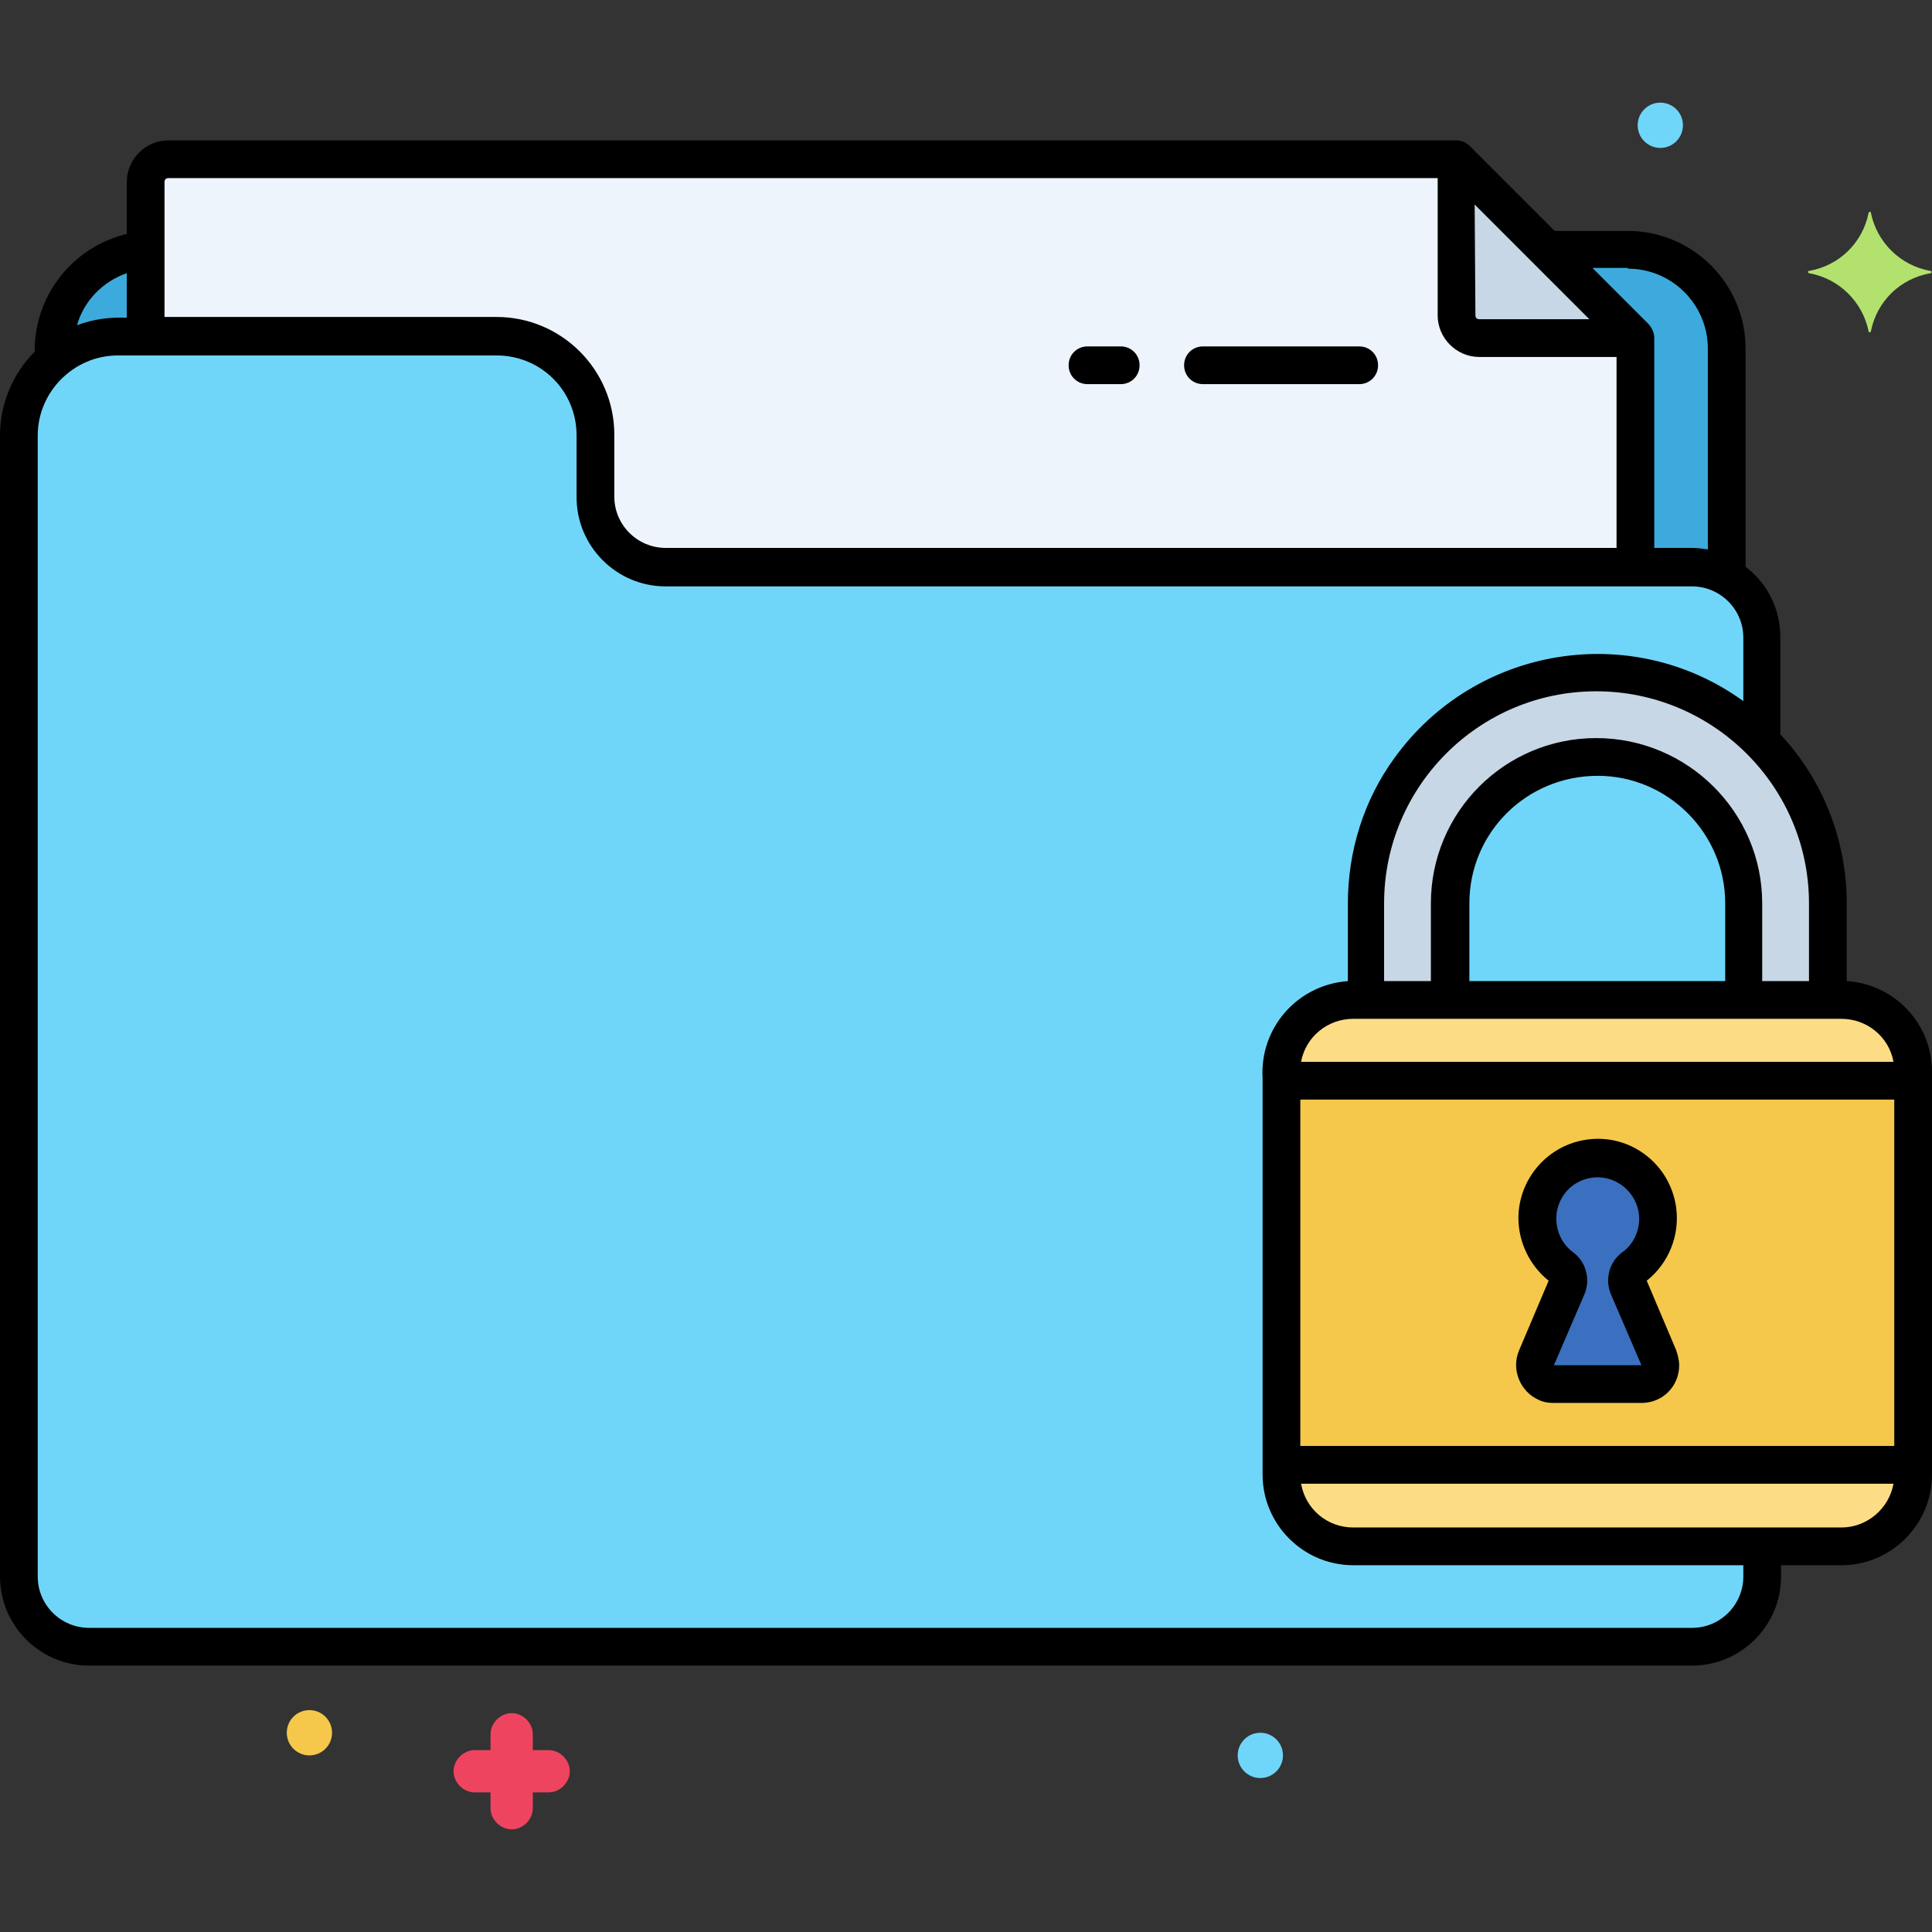 <svg id="Layer_1" enable-background="new 0 0 256 256" height="512" viewBox="0 0 256 256" width="512" xmlns="http://www.w3.org/2000/svg"><rect x="0" y="0" width="256" height="256" fill="#333333" stroke="none"/><g id="Layer_19"><g><path d="m192.9 21.1h-170.6c-1.7 0-3 1.4-3 3v20.5h46.6c7.2 0 13.1 5.9 13.1 13.1v8.2c0 5.1 4.2 9.3 9.3 9.3h128.5v-30.4z" fill="#edf4fc"/><path d="m19.3 33.2c-6.8.5-12.1 6.2-12.1 13.1v1.5c2.4-2 5.4-3.1 8.5-3.1h3.7z" fill="#3caadc"/><path d="m215.7 33.1h-10.7l11.7 11.7v30.3h7.5c1.6 0 3.2.4 4.6 1.2v-30.1c0-7.2-5.9-13.1-13.1-13.1z" fill="#3caadc"/><path d="m196 44.8h20.7l-23.8-23.8v20.7c0 1.8 1.4 3.1 3.1 3.1z" fill="#c7d7e5"/><path d="m211.6 100.3c-10.7 0-19.4 8.7-19.4 19.4v12.8h38.9v-12.8c0-10.7-8.7-19.4-19.5-19.4z" fill="#70d6f9"/><path d="m179.3 204.9c-5.2 0-9.5-4.3-9.5-9.5v-1.2-50.9-1.3c0-5.2 4.3-9.5 9.5-9.5h1.7v-12.8c0-16.9 13.7-30.6 30.6-30.6 8.2 0 16.1 3.3 21.9 9.2v-13.9c0-5.1-4.2-9.3-9.3-9.3h-136c-5.1 0-9.3-4.2-9.3-9.3v-8.2c0-7.2-5.9-13.1-13.1-13.1h-50.2c-7.2 0-13.1 5.9-13.1 13.1v151.2c0 5.1 4.2 9.3 9.3 9.3h212.4c5.1 0 9.3-4.2 9.3-9.3v-4z" fill="#70d6f9"/><path d="m72.7 231.9h-2.1v-2.1c0-1.5-1.3-2.8-2.8-2.8s-2.8 1.3-2.8 2.8v2.1h-2.1c-1.5 0-2.8 1.3-2.8 2.8s1.3 2.8 2.8 2.8h2.1v2.1c0 1.5 1.3 2.8 2.8 2.8s2.8-1.3 2.8-2.8v-2.1h2.1c1.5 0 2.8-1.3 2.8-2.8s-1.3-2.8-2.8-2.8z" fill="#ef4460"/><path d="m255.8 35.9c-4-.7-7.1-3.8-7.9-7.7 0-.1-.1-.2-.2-.1-.1 0-.1.1-.1.1-.8 4-3.9 7-7.9 7.7-.1 0-.2.1-.1.2 0 .1.1.1.1.1 4 .7 7.1 3.8 7.9 7.7 0 .1.1.2.2.1.1 0 .1-.1.1-.1.8-4 3.9-7 7.9-7.7.1 0 .2-.1.1-.2.1 0 0-.1-.1-.1z" fill="#b2e26d"/><circle cx="220" cy="16.6" fill="#70d6f9" r="3"/><circle cx="167" cy="232.6" fill="#70d6f9" r="3"/><circle cx="41" cy="229.6" fill="#f5c84c" r="3"/><path d="m179.3 132.5h64.7c5.3 0 9.5 4.3 9.5 9.5v53.4c0 5.3-4.3 9.5-9.5 9.5h-64.7c-5.3 0-9.5-4.3-9.5-9.5v-53.4c0-5.3 4.2-9.5 9.5-9.5z" fill="#fcdd86"/><path d="m192.2 132.5v-12.8c0-10.7 8.7-19.4 19.4-19.4s19.4 8.7 19.4 19.4v12.8h11.2v-12.8c0-16.9-13.7-30.6-30.6-30.6s-30.6 13.7-30.6 30.6v12.8z" fill="#c7d7e5"/><path d="m169.8 143.2h83.7v50.9h-83.7z" fill="#f5c84c"/><path d="m219.8 179.9-4-9.3c-.4-1-.1-2.1.7-2.7 3.5-2.7 4.2-7.7 1.5-11.2s-7.7-4.2-11.2-1.5-4.2 7.7-1.5 11.2c.4.6 1 1.1 1.6 1.5.8.6 1.1 1.8.7 2.7l-4 9.3c-.5 1.3 0 2.7 1.3 3.3.3.1.6.2 1 .2h11.6c1.4 0 2.5-1.1 2.5-2.5 0-.4-.1-.7-.2-1z" fill="#3a70bf"/><path d="m179.3 132.5h64.7c5.3 0 9.5 4.3 9.5 9.5v53.4c0 5.3-4.3 9.5-9.5 9.5h-64.7c-5.3 0-9.5-4.3-9.5-9.5v-53.4c0-5.3 4.2-9.5 9.5-9.5z" fill="#fcdd86"/><path d="m192.2 132.5v-12.8c0-10.7 8.7-19.4 19.4-19.4s19.4 8.7 19.4 19.4v12.8h11.2v-12.8c0-16.9-13.7-30.6-30.6-30.6s-30.6 13.7-30.6 30.6v12.8z" fill="#c7d7e5"/><path d="m169.8 143.2h83.7v50.9h-83.7z" fill="#f5c84c"/><path d="m219.8 179.9-4-9.3c-.4-1-.1-2.1.7-2.7 3.5-2.7 4.2-7.7 1.5-11.2s-7.7-4.2-11.2-1.5-4.2 7.7-1.5 11.2c.4.6 1 1.1 1.6 1.5.8.6 1.1 1.8.7 2.7l-4 9.3c-.5 1.3 0 2.7 1.3 3.3.3.1.6.2 1 .2h11.6c1.4 0 2.5-1.1 2.5-2.5 0-.4-.1-.7-.2-1z" fill="#3a70bf"/><path d="m11.8 220.7h212.4c6.5 0 11.8-5.3 11.8-11.8v-1.5h8c6.6 0 12-5.4 12-12v-53.4c0-6.3-4.9-11.6-11.3-12v-10.3c0-8.3-3.1-16.3-8.8-22.4v-12.9c0-3.7-1.7-7.1-4.6-9.3v-28.9c0-8.6-7-15.6-15.6-15.6h-9.7l-11.3-11.3c-.5-.5-1.1-.7-1.8-.7h-170.6c-3 0-5.5 2.5-5.5 5.5v6.9c-7.1 1.7-12.1 8-12.2 15.2v.4c-2.9 2.9-4.6 6.9-4.6 11.1v151.2c0 6.5 5.3 11.8 11.8 11.8zm232.2-18.3h-64.7c-3.4 0-6.3-2.4-6.9-5.8h78.5c-.6 3.3-3.5 5.8-6.9 5.8zm7-10.8h-78.7v-45.9h78.7zm-7-56.6c3.4 0 6.3 2.4 6.9 5.7h-78.5c.6-3.3 3.5-5.7 6.9-5.7zm-49.3-5v-10.3c0-9.4 7.6-16.9 17-16.9 9.3 0 16.9 7.6 16.9 16.9v10.3zm45-10.3v10.3h-6.2v-10.3c0-12.1-9.9-21.9-22-21.9s-21.9 9.8-21.9 21.9v10.3h-6.2v-10.3c0-15.5 12.6-28.1 28.1-28.1s28.2 12.6 28.2 28.1zm-24-84.1c5.9 0 10.6 4.8 10.6 10.6v26.6c-.7-.1-1.4-.2-2.1-.2h-5v-27.8c0-.7-.3-1.3-.7-1.8l-7.5-7.5h4.7zm-20.3-8.5 15.2 15.2h-14.6c-.3 0-.5-.2-.5-.5zm-173.6-3c0-.3.2-.5.5-.5h168.2v18.2c0 3 2.5 5.5 5.5 5.5h18.2v25.3h-126c-3.7 0-6.8-3-6.8-6.8v-8.2c0-8.6-7-15.6-15.6-15.6h-44zm-5 12.1v5.9c-2.3-.1-4.5.2-6.6 1 .9-3.2 3.4-5.8 6.6-6.9zm-11.8 21.5c0-5.8 4.8-10.6 10.6-10.6h50.2c5.9 0 10.6 4.7 10.6 10.6v8.2c0 6.5 5.3 11.8 11.8 11.8h136c3.7 0 6.8 3 6.8 6.8v8.4c-14.8-10.7-35.5-7.3-46.2 7.5-4.1 5.6-6.2 12.4-6.2 19.3v10.3c-6.7.5-11.7 6.2-11.3 12.9v.3 52.2c0 6.6 5.4 12 12 12h51.7v1.5c0 3.7-3 6.8-6.8 6.8h-212.4c-3.7 0-6.8-3-6.8-6.8z"/><path d="m159.4 50.9h20.7c1.4 0 2.5-1.1 2.5-2.5s-1.1-2.5-2.5-2.5h-20.7c-1.4 0-2.5 1.1-2.5 2.5s1.1 2.5 2.5 2.5z"/><path d="m144.1 50.9h4.4c1.4 0 2.5-1.1 2.5-2.5s-1.1-2.5-2.5-2.5h-4.4c-1.4 0-2.5 1.1-2.5 2.5s1.1 2.5 2.5 2.5z"/><path d="m222.1 178.9-3.9-9.2c2.9-2.3 4.4-6 3.9-9.7-.8-5.8-6.1-9.8-11.8-9-5.2.7-9.1 5.2-9.1 10.4 0 3.2 1.5 6.3 4 8.3l-3.9 9.2c-1.1 2.5.1 5.5 2.6 6.6.6.3 1.3.4 2 .4h11.6c2.8 0 5-2.2 5-5 0-.7-.2-1.4-.4-2zm-4.6 2h-11.6l4-9.3c.9-2 .3-4.4-1.5-5.7-2.4-1.8-2.9-5.3-1.1-7.7 1-1.4 2.7-2.2 4.4-2.2 3 0 5.5 2.5 5.5 5.5 0 1.7-.8 3.4-2.2 4.4-1.8 1.3-2.4 3.7-1.5 5.7z"/></g></g></svg>